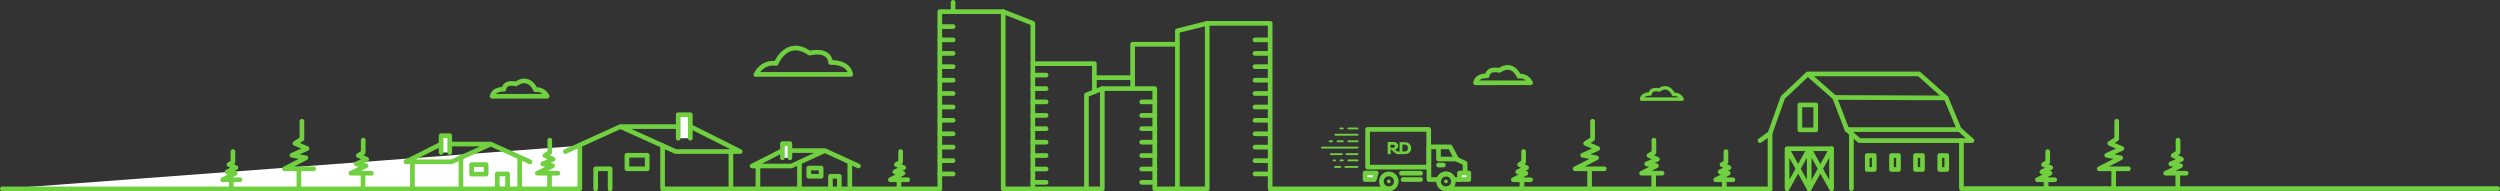 <?xml version="1.0" encoding="utf-8"?>
<!-- Generator: Adobe Illustrator 18.1.1, SVG Export Plug-In . SVG Version: 6.00 Build 0)  -->
<!DOCTYPE svg PUBLIC "-//W3C//DTD SVG 1.1//EN" "http://www.w3.org/Graphics/SVG/1.1/DTD/svg11.dtd">
<svg version="1.1" id="Layer_1" xmlns="http://www.w3.org/2000/svg" xmlns:xlink="http://www.w3.org/1999/xlink" x="0px" y="0px"
	 viewBox="0 0 1072.3 82" enable-background="new 0 0 1072.3 82" xml:space="preserve">
<rect x="0" y="0" width="1072.3" height="82" fill="#333333" stroke="none"/>
<polyline fill="#FFFFFF" stroke="#70D040" stroke-width="2" stroke-linecap="round" stroke-linejoin="round" stroke-miterlimit="10" points="
	1,81 248.7,81 248.7,62.5 "/>
<path fill="#FFFFFF" stroke="#70D040" stroke-miterlimit="10" d="M276.3,49.3"/>
<line fill="none" stroke="#70D040" stroke-width="2" stroke-linecap="round" stroke-linejoin="round" stroke-miterlimit="10" x1="620.2" y1="81" x2="759.2" y2="81"/>
<polyline fill="none" stroke="#70D040" stroke-width="2" stroke-linecap="round" stroke-linejoin="round" stroke-miterlimit="10" points="
	403.1,80.9 403.1,5 430.3,5 430.3,81 472.8,81 472.8,38 495.3,38 495.3,81 517.8,81 517.8,10 544.8,10 544.8,81 595.7,81 "/>
<polyline fill="none" stroke="#70D040" stroke-width="2" stroke-linecap="round" stroke-linejoin="round" stroke-miterlimit="10" points="
	284.2,62.5 284.2,81 403.1,81 "/>
<polyline fill="none" stroke="#70D040" stroke-width="2" stroke-linecap="round" stroke-linejoin="round" stroke-miterlimit="10" points="
	266.1,54.3 296.2,54.3 317.5,65 289.8,65 266.1,54.3 242.5,65 "/>
<line fill="none" stroke="#70D040" stroke-width="2" stroke-linecap="round" stroke-linejoin="round" stroke-miterlimit="10" x1="313.5" y1="65" x2="313.5" y2="81"/>
<polyline fill="none" stroke="#70D040" stroke-width="2" stroke-linecap="round" stroke-linejoin="round" stroke-miterlimit="10" points="
	261.7,81 261.7,72.4 255.5,72.4 255.5,81 "/>
<rect x="268.9" y="66.6" fill="none" stroke="#70D040" stroke-width="2" stroke-linecap="round" stroke-linejoin="round" stroke-miterlimit="10" width="8.7" height="5.8"/>
<polyline fill="#FFFFFF" stroke="#70D040" stroke-width="2" stroke-linecap="round" stroke-linejoin="round" stroke-miterlimit="10" points="
	290.9,59.3 290.9,49.2 296.1,49.2 296.1,59.3 "/>
<line fill="#FFFFFF" stroke="#70D040" stroke-width="2" stroke-linecap="round" stroke-linejoin="round" stroke-miterlimit="10" x1="364.5" y1="80.9" x2="364.5" y2="69.6"/>
<path fill="#FFFFFF" stroke="#70D040" stroke-miterlimit="10" d="M347.6,61.6"/>
<line fill="none" stroke="#70D040" stroke-width="2" stroke-linecap="round" stroke-linejoin="round" stroke-miterlimit="10" x1="342.9" y1="69.6" x2="342.9" y2="80.9"/>
<polyline fill="none" stroke="#70D040" stroke-width="2" stroke-linecap="round" stroke-linejoin="round" stroke-miterlimit="10" points="
	353.8,64.6 335.6,64.6 322.6,71.2 339.4,71.2 353.8,64.6 368.2,71.2 "/>
<line fill="none" stroke="#70D040" stroke-width="2" stroke-linecap="round" stroke-linejoin="round" stroke-miterlimit="10" x1="325.1" y1="71.2" x2="325.1" y2="80.9"/>
<polyline fill="none" stroke="#70D040" stroke-width="2" stroke-linecap="round" stroke-linejoin="round" stroke-miterlimit="10" points="
	360,80.9 360,75.6 356.2,75.6 356.2,80.9 "/>
<rect x="346.9" y="72.1" fill="none" stroke="#70D040" stroke-width="2" stroke-linecap="round" stroke-linejoin="round" stroke-miterlimit="10" width="5.3" height="3.5"/>
<polyline fill="#FFFFFF" stroke="#70D040" stroke-width="2" stroke-linecap="round" stroke-linejoin="round" stroke-miterlimit="10" points="
	338.8,67.7 338.8,61.6 335.6,61.6 335.6,67.7 "/>
<line fill="#FFFFFF" stroke="#70D040" stroke-width="2" stroke-linecap="round" stroke-linejoin="round" stroke-miterlimit="10" x1="222.9" y1="80.8" x2="222.9" y2="67.6"/>
<path fill="#FFFFFF" stroke="#70D040" stroke-miterlimit="10" d="M203.3,58.3"/>
<line fill="none" stroke="#70D040" stroke-width="2" stroke-linecap="round" stroke-linejoin="round" stroke-miterlimit="10" x1="197.7" y1="67.6" x2="197.7" y2="80.8"/>
<polyline fill="none" stroke="#70D040" stroke-width="2" stroke-linecap="round" stroke-linejoin="round" stroke-miterlimit="10" points="
	210.5,61.8 189.2,61.8 174.1,69.4 193.7,69.4 210.5,61.8 227.3,69.4 "/>
<line fill="none" stroke="#70D040" stroke-width="2" stroke-linecap="round" stroke-linejoin="round" stroke-miterlimit="10" x1="176.9" y1="69.4" x2="176.9" y2="80.8"/>
<polyline fill="none" stroke="#70D040" stroke-width="2" stroke-linecap="round" stroke-linejoin="round" stroke-miterlimit="10" points="
	217.7,80.8 217.7,74.6 213.3,74.6 213.3,80.8 "/>
<rect x="202.3" y="70.6" fill="none" stroke="#70D040" stroke-width="2" stroke-linecap="round" stroke-linejoin="round" stroke-miterlimit="10" width="6.2" height="4.1"/>
<polyline fill="#FFFFFF" stroke="#70D040" stroke-width="2" stroke-linecap="round" stroke-linejoin="round" stroke-miterlimit="10" points="
	192.9,65.4 192.9,58.2 189.2,58.2 189.2,65.4 "/>
<line fill="none" stroke="#70D040" stroke-width="2" stroke-linecap="round" stroke-linejoin="round" stroke-miterlimit="10" x1="128.2" y1="81" x2="128.2" y2="73"/>
<line fill="none" stroke="#70D040" stroke-width="2" stroke-linecap="round" stroke-linejoin="round" stroke-miterlimit="10" x1="99.2" y1="81" x2="99.2" y2="76.7"/>
<line fill="none" stroke="#70D040" stroke-width="2" stroke-linecap="round" stroke-linejoin="round" stroke-miterlimit="10" x1="155.7" y1="81" x2="155.7" y2="74.3"/>
<polyline fill="none" stroke="#70D040" stroke-width="2" stroke-linecap="round" stroke-linejoin="round" stroke-miterlimit="10" points="
	134.5,72.4 122,72.4 131.2,67.7 125.2,66.6 131.7,63.7 126.5,61.5 129.5,59.6 129.5,52 "/>
<polyline fill="none" stroke="#70D040" stroke-width="2" stroke-linecap="round" stroke-linejoin="round" stroke-miterlimit="10" points="
	159.3,74.3 150.5,74.3 157,71.1 152.8,70.3 157.3,68.3 153.7,66.7 155.8,65.4 155.8,60.1 "/>
<line fill="none" stroke="#70D040" stroke-width="2" stroke-linecap="round" stroke-linejoin="round" stroke-miterlimit="10" x1="235.7" y1="81" x2="235.7" y2="74.3"/>
<polyline fill="none" stroke="#70D040" stroke-width="2" stroke-linecap="round" stroke-linejoin="round" stroke-miterlimit="10" points="
	239.3,74.3 230.5,74.3 237,71.1 232.8,70.3 237.3,68.3 233.7,66.7 235.8,65.4 235.8,60.1 "/>
<polyline fill="none" stroke="#70D040" stroke-width="2" stroke-linecap="round" stroke-linejoin="round" stroke-miterlimit="10" points="
	102.9,77.1 95.5,77.1 100.9,74.3 97.4,73.7 101.2,71.9 98.2,70.6 99.9,69.5 99.9,65 "/>
<line fill="none" stroke="#70D040" stroke-width="2" stroke-linecap="round" stroke-linejoin="round" stroke-miterlimit="10" x1="681.8" y1="81" x2="681.8" y2="73"/>
<line fill="none" stroke="#70D040" stroke-width="2" stroke-linecap="round" stroke-linejoin="round" stroke-miterlimit="10" x1="652.8" y1="81" x2="652.8" y2="76.7"/>
<line fill="none" stroke="#70D040" stroke-width="2" stroke-linecap="round" stroke-linejoin="round" stroke-miterlimit="10" x1="709.3" y1="81" x2="709.3" y2="74.3"/>
<polyline fill="none" stroke="#70D040" stroke-width="2" stroke-linecap="round" stroke-linejoin="round" stroke-miterlimit="10" points="
	688.1,72.4 675.6,72.4 684.8,67.7 678.8,66.6 685.3,63.7 680.1,61.5 683.1,59.6 683.1,52 "/>
<polyline fill="none" stroke="#70D040" stroke-width="2" stroke-linecap="round" stroke-linejoin="round" stroke-miterlimit="10" points="
	712.9,74.3 704.1,74.3 710.5,71.1 706.3,70.3 710.9,68.3 707.3,66.7 709.4,65.4 709.4,60.1 "/>
<polyline fill="none" stroke="#70D040" stroke-width="2" stroke-linecap="round" stroke-linejoin="round" stroke-miterlimit="10" points="
	656.5,77.1 649.1,77.1 654.5,74.3 651,73.7 654.8,71.9 651.8,70.6 653.5,69.5 653.5,65 "/>
<line fill="none" stroke="#70D040" stroke-width="2" stroke-linecap="round" stroke-linejoin="round" stroke-miterlimit="10" x1="906.6" y1="81" x2="906.6" y2="73"/>
<line fill="none" stroke="#70D040" stroke-width="2" stroke-linecap="round" stroke-linejoin="round" stroke-miterlimit="10" x1="877.6" y1="81" x2="877.6" y2="76.7"/>
<line fill="none" stroke="#70D040" stroke-width="2" stroke-linecap="round" stroke-linejoin="round" stroke-miterlimit="10" x1="934.1" y1="81" x2="934.1" y2="74.3"/>
<polyline fill="none" stroke="#70D040" stroke-width="2" stroke-linecap="round" stroke-linejoin="round" stroke-miterlimit="10" points="
	912.9,72.4 900.4,72.4 909.6,67.7 903.6,66.6 910.1,63.7 904.9,61.5 907.9,59.6 907.9,52 "/>
<polyline fill="none" stroke="#70D040" stroke-width="2" stroke-linecap="round" stroke-linejoin="round" stroke-miterlimit="10" points="
	937.7,74.3 928.9,74.3 935.3,71.1 931.1,70.3 935.7,68.3 932.1,66.7 934.2,65.4 934.2,60.1 "/>
<polyline fill="none" stroke="#70D040" stroke-width="2" stroke-linecap="round" stroke-linejoin="round" stroke-miterlimit="10" points="
	881.3,77.1 873.9,77.1 879.3,74.3 875.8,73.7 879.6,71.9 876.5,70.6 878.3,69.5 878.3,65 "/>
<line fill="none" stroke="#70D040" stroke-width="2" stroke-linecap="round" stroke-linejoin="round" stroke-miterlimit="10" x1="739.6" y1="81" x2="739.6" y2="76.7"/>
<polyline fill="none" stroke="#70D040" stroke-width="2" stroke-linecap="round" stroke-linejoin="round" stroke-miterlimit="10" points="
	743.3,77.1 735.9,77.1 741.3,74.3 737.8,73.7 741.6,71.9 738.6,70.6 740.3,69.5 740.3,65 "/>
<line fill="none" stroke="#70D040" stroke-width="2" stroke-linecap="round" stroke-linejoin="round" stroke-miterlimit="10" x1="385.6" y1="81" x2="385.6" y2="76.7"/>
<polyline fill="none" stroke="#70D040" stroke-width="2" stroke-linecap="round" stroke-linejoin="round" stroke-miterlimit="10" points="
	389.3,77.1 381.9,77.1 387.3,74.3 383.8,73.7 387.6,71.9 384.5,70.6 386.3,69.5 386.3,65 "/>
<line fill="none" stroke="#70D040" stroke-width="2" stroke-linecap="round" stroke-linejoin="round" stroke-miterlimit="10" x1="408.8" y1="5" x2="408.8" y2="1"/>
<rect x="586.6" y="55.5" fill="none" stroke="#70D040" stroke-width="2" stroke-linecap="round" stroke-linejoin="round" stroke-miterlimit="10" width="26.2" height="16.2"/>
<path fill="none" stroke="#70D040" stroke-width="2" stroke-linecap="round" stroke-linejoin="round" stroke-miterlimit="10" d="
	M628.4,74.1v-4.1l-3.6-1.7l-2.8-5.3h-9.1V77h4.3c0.4-1.4,1.6-2.4,3.1-2.4s2.7,1,3.1,2.4h2.8"/>
<circle fill="none" stroke="#70D040" stroke-width="2" stroke-linecap="round" stroke-linejoin="round" stroke-miterlimit="10" cx="595.7" cy="77.8" r="3.2"/>
<circle fill="none" stroke="#70D040" stroke-width="2" stroke-linecap="round" stroke-linejoin="round" stroke-miterlimit="10" cx="620.2" cy="77.8" r="3.2"/>
<line fill="none" stroke="#70D040" stroke-width="2" stroke-linecap="round" stroke-linejoin="round" stroke-miterlimit="10" x1="609.3" y1="77" x2="601.8" y2="77"/>
<polyline fill="none" stroke="#70D040" stroke-width="2" stroke-linecap="round" stroke-linejoin="round" stroke-miterlimit="10" points="
	624.7,68.2 617,68.2 617,63.3 "/>
<line fill="none" stroke="#70D040" stroke-width="2" stroke-linecap="round" stroke-linejoin="round" stroke-miterlimit="10" x1="617" y1="70.8" x2="619.1" y2="70.8"/>
<line fill="none" stroke="#70D040" stroke-width="2" stroke-linecap="round" stroke-linejoin="round" stroke-miterlimit="10" x1="601.1" y1="74.3" x2="609.3" y2="74.3"/>
<rect x="626" y="74.2" fill="#FFFFFF" stroke="#70D040" stroke-width="2" stroke-linecap="round" stroke-linejoin="round" stroke-miterlimit="10" width="4" height="2.8"/>
<polygon fill="#FFFFFF" stroke="#70D040" stroke-width="2" stroke-linecap="round" stroke-linejoin="round" stroke-miterlimit="10" points="
	585.5,74.2 590.3,74.2 589.5,77 585.5,77 "/>
<circle fill="#70D040" cx="595.7" cy="77.8" r="0.8"/>
<circle fill="#70D040" cx="620.2" cy="77.8" r="0.8"/>
<path fill="#70D040" d="M602.6,61h-2.3V65h-0.7c-0.4-0.1-0.9-0.4-1.3-0.8c0.8-0.2,1.4-0.7,1.4-1.6c0-1.2-1-1.7-2-1.7h-2.5v5.2h1.3
	v-1.9h0.3c0.7,0.5,1.5,1.8,2.7,1.9v0h0.1c0.1,0,0.2,0,0.3,0h0.6v0h2.1c1.5,0,2.7-0.9,2.7-2.6C605.2,61.9,604.1,61,602.6,61z
	 M597.6,63.4h-1.2v-1.3h1.2c0.4,0,0.7,0.2,0.7,0.6C598.3,63.1,598,63.4,597.6,63.4z M602.5,65h-1v-3h1c0.8,0,1.4,0.5,1.4,1.5
	C603.9,64.5,603.3,65,602.5,65z"/>
<polyline fill="none" stroke="#70D040" stroke-width="2" stroke-linecap="round" stroke-linejoin="round" stroke-miterlimit="10" points="
	430.3,5 443,10 443,81 "/>
<polyline fill="none" stroke="#70D040" stroke-width="2" stroke-linecap="round" stroke-linejoin="round" stroke-miterlimit="10" points="
	517.8,10 505,13.2 505,80.9 "/>
<polyline fill="none" stroke="#70D040" stroke-width="2" stroke-linecap="round" stroke-linejoin="round" stroke-miterlimit="10" points="
	472.8,38 466,40.7 466,80.9 "/>
<polyline fill="none" stroke="#70D040" stroke-width="2" stroke-linecap="round" stroke-linejoin="round" stroke-miterlimit="10" points="
	443,27.3 469.4,27.3 469.4,39.3 "/>
<polyline fill="none" stroke="#70D040" stroke-width="2" stroke-linecap="round" stroke-linejoin="round" stroke-miterlimit="10" points="
	485.8,38 485.8,19 505,19 "/>
<line fill="none" stroke="#70D040" stroke-width="2" stroke-linecap="round" stroke-linejoin="round" stroke-miterlimit="10" x1="469.4" y1="33.3" x2="485.8" y2="33.3"/>
<line fill="none" stroke="#70D040" stroke-width="2" stroke-linecap="round" stroke-linejoin="round" stroke-miterlimit="10" x1="403.1" y1="11.4" x2="408.8" y2="11.4"/>
<line fill="none" stroke="#70D040" stroke-width="2" stroke-linecap="round" stroke-linejoin="round" stroke-miterlimit="10" x1="403.1" y1="17.1" x2="408.8" y2="17.1"/>
<line fill="none" stroke="#70D040" stroke-width="2" stroke-linecap="round" stroke-linejoin="round" stroke-miterlimit="10" x1="403.1" y1="22.9" x2="408.8" y2="22.9"/>
<line fill="none" stroke="#70D040" stroke-width="2" stroke-linecap="round" stroke-linejoin="round" stroke-miterlimit="10" x1="403.1" y1="28.6" x2="408.8" y2="28.6"/>
<line fill="none" stroke="#70D040" stroke-width="2" stroke-linecap="round" stroke-linejoin="round" stroke-miterlimit="10" x1="403.1" y1="34.4" x2="408.8" y2="34.4"/>
<line fill="none" stroke="#70D040" stroke-width="2" stroke-linecap="round" stroke-linejoin="round" stroke-miterlimit="10" x1="403.1" y1="40.1" x2="408.8" y2="40.1"/>
<line fill="none" stroke="#70D040" stroke-width="2" stroke-linecap="round" stroke-linejoin="round" stroke-miterlimit="10" x1="403.1" y1="45.9" x2="408.8" y2="45.9"/>
<line fill="none" stroke="#70D040" stroke-width="2" stroke-linecap="round" stroke-linejoin="round" stroke-miterlimit="10" x1="403.1" y1="51.6" x2="408.8" y2="51.6"/>
<line fill="none" stroke="#70D040" stroke-width="2" stroke-linecap="round" stroke-linejoin="round" stroke-miterlimit="10" x1="403.1" y1="57.4" x2="408.8" y2="57.4"/>
<line fill="none" stroke="#70D040" stroke-width="2" stroke-linecap="round" stroke-linejoin="round" stroke-miterlimit="10" x1="403.1" y1="63.1" x2="408.8" y2="63.1"/>
<line fill="none" stroke="#70D040" stroke-width="2" stroke-linecap="round" stroke-linejoin="round" stroke-miterlimit="10" x1="403.1" y1="68.9" x2="408.8" y2="68.9"/>
<line fill="none" stroke="#70D040" stroke-width="2" stroke-linecap="round" stroke-linejoin="round" stroke-miterlimit="10" x1="403.1" y1="74.6" x2="408.8" y2="74.6"/>
<line fill="none" stroke="#70D040" stroke-width="2" stroke-linecap="round" stroke-linejoin="round" stroke-miterlimit="10" x1="538.3" y1="17.1" x2="544.1" y2="17.1"/>
<line fill="none" stroke="#70D040" stroke-width="2" stroke-linecap="round" stroke-linejoin="round" stroke-miterlimit="10" x1="538.3" y1="22.9" x2="544.1" y2="22.9"/>
<line fill="none" stroke="#70D040" stroke-width="2" stroke-linecap="round" stroke-linejoin="round" stroke-miterlimit="10" x1="538.3" y1="28.6" x2="544.1" y2="28.6"/>
<line fill="none" stroke="#70D040" stroke-width="2" stroke-linecap="round" stroke-linejoin="round" stroke-miterlimit="10" x1="538.3" y1="34.4" x2="544.1" y2="34.4"/>
<line fill="none" stroke="#70D040" stroke-width="2" stroke-linecap="round" stroke-linejoin="round" stroke-miterlimit="10" x1="538.3" y1="40.1" x2="544.1" y2="40.1"/>
<line fill="none" stroke="#70D040" stroke-width="2" stroke-linecap="round" stroke-linejoin="round" stroke-miterlimit="10" x1="538.3" y1="45.9" x2="544.1" y2="45.9"/>
<line fill="none" stroke="#70D040" stroke-width="2" stroke-linecap="round" stroke-linejoin="round" stroke-miterlimit="10" x1="538.3" y1="51.6" x2="544.1" y2="51.6"/>
<line fill="none" stroke="#70D040" stroke-width="2" stroke-linecap="round" stroke-linejoin="round" stroke-miterlimit="10" x1="538.3" y1="57.4" x2="544.1" y2="57.4"/>
<line fill="none" stroke="#70D040" stroke-width="2" stroke-linecap="round" stroke-linejoin="round" stroke-miterlimit="10" x1="538.3" y1="63.1" x2="544.1" y2="63.1"/>
<line fill="none" stroke="#70D040" stroke-width="2" stroke-linecap="round" stroke-linejoin="round" stroke-miterlimit="10" x1="538.3" y1="68.9" x2="544.1" y2="68.9"/>
<line fill="none" stroke="#70D040" stroke-width="2" stroke-linecap="round" stroke-linejoin="round" stroke-miterlimit="10" x1="538.3" y1="74.6" x2="544.1" y2="74.6"/>
<line fill="none" stroke="#70D040" stroke-width="2" stroke-linecap="round" stroke-linejoin="round" stroke-miterlimit="10" x1="489.7" y1="43.7" x2="495.4" y2="43.7"/>
<line fill="none" stroke="#70D040" stroke-width="2" stroke-linecap="round" stroke-linejoin="round" stroke-miterlimit="10" x1="489.7" y1="49.5" x2="495.4" y2="49.5"/>
<line fill="none" stroke="#70D040" stroke-width="2" stroke-linecap="round" stroke-linejoin="round" stroke-miterlimit="10" x1="489.7" y1="55.2" x2="495.4" y2="55.2"/>
<line fill="none" stroke="#70D040" stroke-width="2" stroke-linecap="round" stroke-linejoin="round" stroke-miterlimit="10" x1="489.7" y1="61" x2="495.4" y2="61"/>
<line fill="none" stroke="#70D040" stroke-width="2" stroke-linecap="round" stroke-linejoin="round" stroke-miterlimit="10" x1="489.7" y1="66.7" x2="495.4" y2="66.7"/>
<line fill="none" stroke="#70D040" stroke-width="2" stroke-linecap="round" stroke-linejoin="round" stroke-miterlimit="10" x1="489.7" y1="72.5" x2="495.4" y2="72.5"/>
<line fill="none" stroke="#70D040" stroke-width="2" stroke-linecap="round" stroke-linejoin="round" stroke-miterlimit="10" x1="489.7" y1="78.2" x2="495.4" y2="78.2"/>
<line fill="none" stroke="#70D040" stroke-width="2" stroke-linecap="round" stroke-linejoin="round" stroke-miterlimit="10" x1="443" y1="32.2" x2="448.7" y2="32.2"/>
<line fill="none" stroke="#70D040" stroke-width="2" stroke-linecap="round" stroke-linejoin="round" stroke-miterlimit="10" x1="443" y1="38" x2="448.7" y2="38"/>
<line fill="none" stroke="#70D040" stroke-width="2" stroke-linecap="round" stroke-linejoin="round" stroke-miterlimit="10" x1="443" y1="43.7" x2="448.7" y2="43.7"/>
<line fill="none" stroke="#70D040" stroke-width="2" stroke-linecap="round" stroke-linejoin="round" stroke-miterlimit="10" x1="443" y1="49.5" x2="448.7" y2="49.5"/>
<line fill="none" stroke="#70D040" stroke-width="2" stroke-linecap="round" stroke-linejoin="round" stroke-miterlimit="10" x1="443" y1="55.2" x2="448.7" y2="55.2"/>
<line fill="none" stroke="#70D040" stroke-width="2" stroke-linecap="round" stroke-linejoin="round" stroke-miterlimit="10" x1="443" y1="61" x2="448.7" y2="61"/>
<line fill="none" stroke="#70D040" stroke-width="2" stroke-linecap="round" stroke-linejoin="round" stroke-miterlimit="10" x1="443" y1="66.7" x2="448.7" y2="66.7"/>
<line fill="none" stroke="#70D040" stroke-width="2" stroke-linecap="round" stroke-linejoin="round" stroke-miterlimit="10" x1="443" y1="72.5" x2="448.7" y2="72.5"/>
<line fill="none" stroke="#70D040" stroke-width="2" stroke-linecap="round" stroke-linejoin="round" stroke-miterlimit="10" x1="443" y1="78.2" x2="448.7" y2="78.2"/>
<path fill="none" stroke="#70D040" stroke-width="2" stroke-linecap="round" stroke-linejoin="round" stroke-miterlimit="10" d="
	M324.2,32c0,0,2.5-5.7,8.7-4.8c0,0,4.4-11.2,14.4-4.4c0,0,8.2-2.3,9,4c0,0,7.6-0.5,8.6,5.1H324.2z"/>
<path fill="none" stroke="#70D040" stroke-width="2" stroke-linecap="round" stroke-linejoin="round" stroke-miterlimit="10" d="
	M234.7,41.3c0,0-1.5-3.3-5-2.8c0,0-2.6-6.5-8.4-2.5c0,0-4.7-1.3-5.2,2.3c0,0-4.4-0.3-5,3H234.7z"/>
<path fill="none" stroke="#70D040" stroke-width="2" stroke-linecap="round" stroke-linejoin="round" stroke-miterlimit="10" d="
	M656.5,35.5c0,0-1.5-3.3-5-2.8c0,0-2.6-6.5-8.4-2.5c0,0-4.7-1.3-5.2,2.3c0,0-4.4-0.3-5,3H656.5z"/>
<path fill="none" stroke="#70D040" stroke-width="1.5" stroke-linecap="round" stroke-linejoin="round" stroke-miterlimit="10" d="
	M721.5,42.5c0,0-1.1-2.4-3.7-2c0,0-1.9-4.8-6.2-1.9c0,0-3.5-1-3.8,1.7c0,0-3.3-0.2-3.7,2.2H721.5z"/>
<g>
	<path fill="#70D040" d="M582.3,63.7H567c-0.2,0-0.4-0.2-0.4-0.4c0-0.2,0.2-0.4,0.4-0.4h15.3c0.2,0,0.4,0.2,0.4,0.4
		C582.7,63.5,582.5,63.7,582.3,63.7z"/>
	<g>
		<path fill="#70D040" d="M582.3,72H577c-0.2,0-0.4-0.2-0.4-0.4s0.2-0.4,0.4-0.4h5.2c0.2,0,0.4,0.2,0.4,0.4S582.5,72,582.3,72z"/>
		<path fill="#70D040" d="M574.9,72h-2.3c-0.2,0-0.4-0.2-0.4-0.4s0.2-0.4,0.4-0.4h2.3c0.2,0,0.4,0.2,0.4,0.4S575.1,72,574.9,72z"/>
	</g>
	<g>
		<path fill="#70D040" d="M582.3,61h-4c-0.2,0-0.4-0.2-0.4-0.4c0-0.2,0.2-0.4,0.4-0.4h4c0.2,0,0.4,0.2,0.4,0.4
			C582.7,60.8,582.5,61,582.3,61z"/>
		<path fill="#70D040" d="M576,61h-2.3c-0.2,0-0.4-0.2-0.4-0.4c0-0.2,0.2-0.4,0.4-0.4h2.3c0.2,0,0.4,0.2,0.4,0.4
			C576.4,60.8,576.2,61,576,61z"/>
		<path fill="#70D040" d="M571.4,61h-1.1c-0.2,0-0.4-0.2-0.4-0.4c0-0.2,0.2-0.4,0.4-0.4h1.1c0.2,0,0.4,0.2,0.4,0.4
			C571.8,60.8,571.6,61,571.4,61z"/>
	</g>
	<g>
		<path fill="#70D040" d="M582.3,55.5h-4c-0.2,0-0.4-0.2-0.4-0.4c0-0.2,0.2-0.4,0.4-0.4h4c0.2,0,0.4,0.2,0.4,0.4
			C582.7,55.3,582.5,55.5,582.3,55.5z"/>
		<path fill="#70D040" d="M576,55.5h-1.1c-0.2,0-0.4-0.2-0.4-0.4c0-0.2,0.2-0.4,0.4-0.4h1.1c0.2,0,0.4,0.2,0.4,0.4
			C576.4,55.3,576.2,55.5,576,55.5z"/>
	</g>
	<g>
		<path fill="#70D040" d="M582.3,69.2h-4c-0.2,0-0.4-0.2-0.4-0.4s0.2-0.4,0.4-0.4h4c0.2,0,0.4,0.2,0.4,0.4S582.5,69.2,582.3,69.2z"
			/>
		<path fill="#70D040" d="M576,69.2h-1.1c-0.2,0-0.4-0.2-0.4-0.4s0.2-0.4,0.4-0.4h1.1c0.2,0,0.4,0.2,0.4,0.4S576.2,69.2,576,69.2z"
			/>
		<path fill="#70D040" d="M572.6,69.2h-0.6c-0.2,0-0.4-0.2-0.4-0.4s0.2-0.4,0.4-0.4h0.6c0.2,0,0.4,0.2,0.4,0.4
			S572.9,69.2,572.6,69.2z"/>
	</g>
	<path fill="#70D040" d="M582.3,58.2h-9.6c-0.2,0-0.4-0.2-0.4-0.4s0.2-0.4,0.4-0.4h9.6c0.2,0,0.4,0.2,0.4,0.4S582.5,58.2,582.3,58.2
		z"/>
	<g>
		<path fill="#70D040" d="M582.3,66.5h-4.8c-0.2,0-0.4-0.2-0.4-0.4c0-0.2,0.2-0.4,0.4-0.4h4.8c0.2,0,0.4,0.2,0.4,0.4
			C582.7,66.3,582.5,66.5,582.3,66.5z"/>
		<path fill="#70D040" d="M575.6,66.5h-4.8c-0.2,0-0.4-0.2-0.4-0.4c0-0.2,0.2-0.4,0.4-0.4h4.8c0.2,0,0.4,0.2,0.4,0.4
			C576,66.3,575.8,66.5,575.6,66.5z"/>
	</g>
</g>
<line fill="none" stroke="#70D040" stroke-width="2" stroke-linecap="round" stroke-linejoin="round" stroke-miterlimit="10" x1="759.2" y1="81" x2="759.2" y2="57.2"/>
<line fill="none" stroke="#70D040" stroke-width="2" stroke-linecap="round" stroke-linejoin="round" stroke-miterlimit="10" x1="794.1" y1="80.9" x2="794.1" y2="57.4"/>
<polyline fill="none" stroke="#70D040" stroke-width="2" stroke-linecap="round" stroke-linejoin="round" stroke-miterlimit="10" points="
	775.4,31.7 823.1,31.7 834.7,42 840.3,55.4 845.8,60.3 797.5,60.3 792.2,55.6 786.9,41.8 775.4,31.7 764.7,41.8 759.2,57.2 
	754.9,60.3 "/>
<polyline fill="none" stroke="#70D040" stroke-width="2" stroke-linecap="round" stroke-linejoin="round" stroke-miterlimit="10" points="
	841.3,60.3 841.3,80.9 1071.3,80.9 "/>
<polyline fill="none" stroke="#70D040" stroke-width="2" stroke-linecap="round" stroke-linejoin="round" stroke-miterlimit="10" points="
	766.5,63.8 776,81 776,63.8 766.5,81 766.5,63.8 785.6,63.8 785.6,81 776,63.8 "/>
<rect x="800.9" y="66.7" fill="none" stroke="#70D040" stroke-width="2" stroke-linecap="round" stroke-linejoin="round" stroke-miterlimit="10" width="3" height="6"/>
<rect x="811.3" y="66.7" fill="none" stroke="#70D040" stroke-width="2" stroke-linecap="round" stroke-linejoin="round" stroke-miterlimit="10" width="3" height="6"/>
<rect x="821.6" y="66.7" fill="none" stroke="#70D040" stroke-width="2" stroke-linecap="round" stroke-linejoin="round" stroke-miterlimit="10" width="3" height="6"/>
<rect x="832" y="66.7" fill="none" stroke="#70D040" stroke-width="2" stroke-linecap="round" stroke-linejoin="round" stroke-miterlimit="10" width="3" height="6"/>
<rect x="772" y="45" fill="none" stroke="#70D040" stroke-width="2" stroke-linecap="round" stroke-linejoin="round" stroke-miterlimit="10" width="6.8" height="10.7"/>
<line fill="none" stroke="#70D040" stroke-width="2" stroke-linecap="round" stroke-linejoin="round" stroke-miterlimit="10" x1="786.9" y1="41.8" x2="834.7" y2="42"/>
<line fill="none" stroke="#70D040" stroke-width="2" stroke-linecap="round" stroke-linejoin="round" stroke-miterlimit="10" x1="792.2" y1="55.6" x2="840.3" y2="55.6"/>
<line fill="none" stroke="#70D040" stroke-width="2" stroke-linecap="round" stroke-linejoin="round" stroke-miterlimit="10" x1="776" y1="81" x2="785.6" y2="63.8"/>
</svg>

